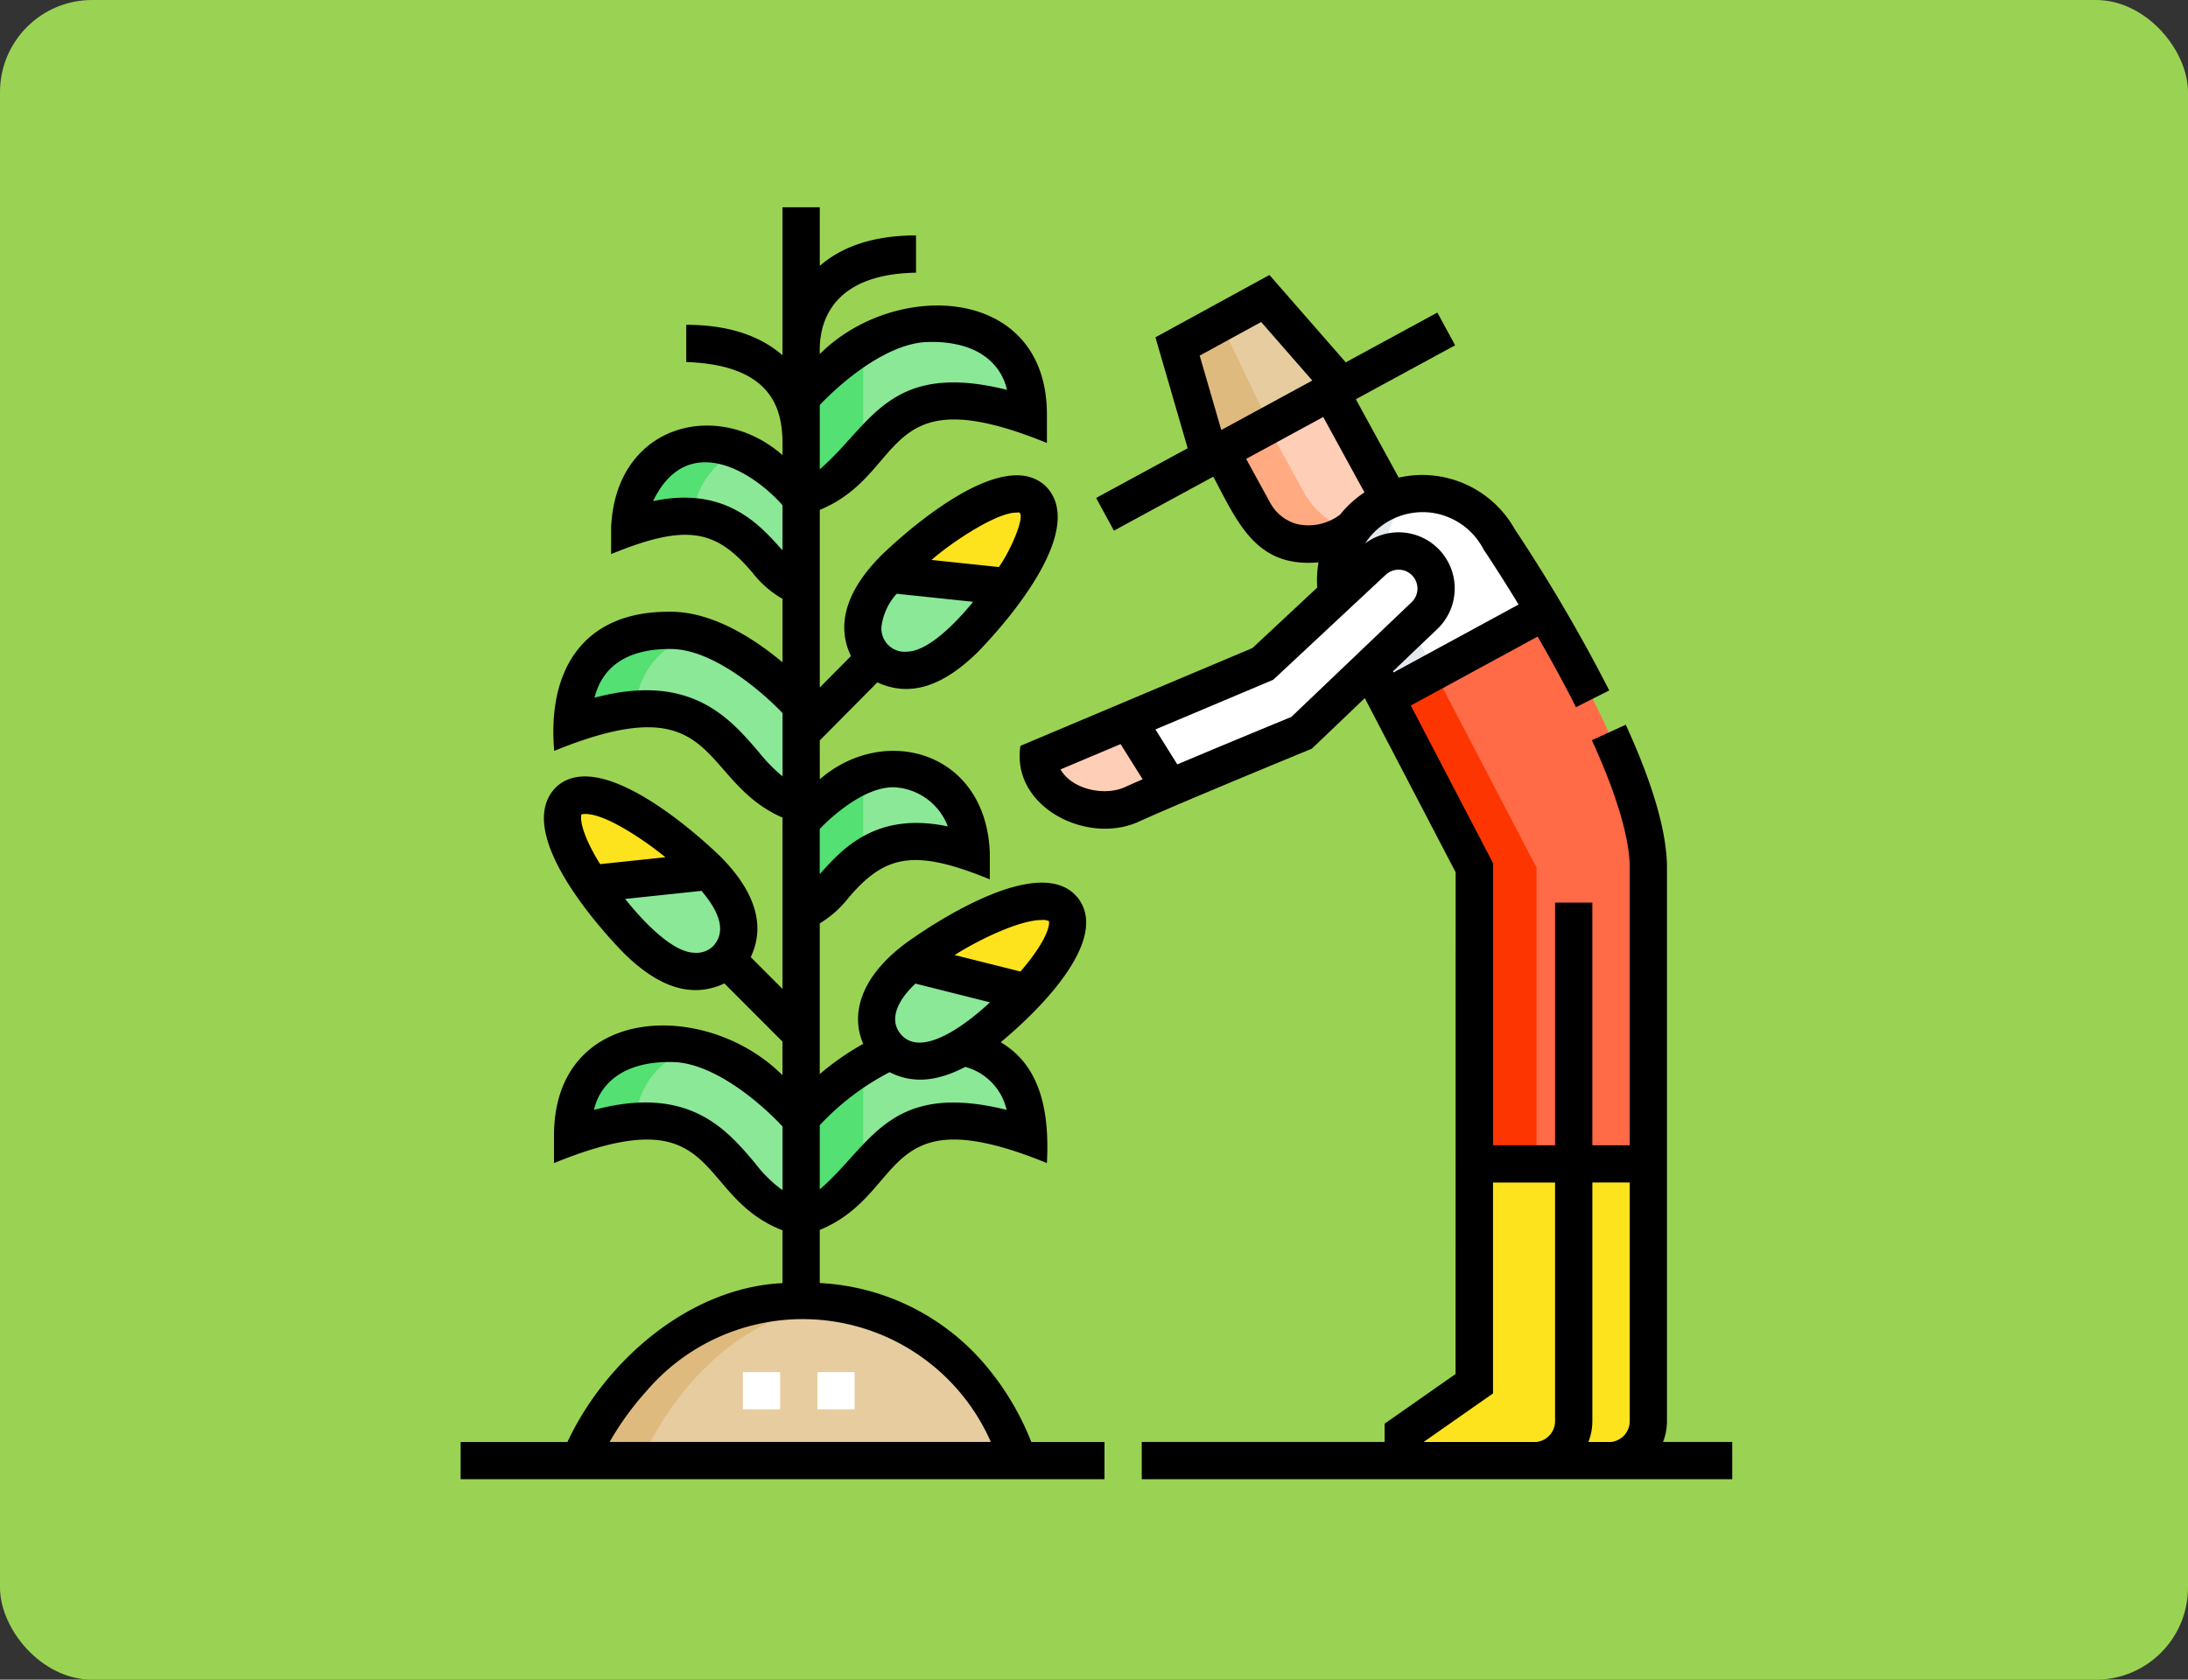 <svg xmlns="http://www.w3.org/2000/svg" width="190" height="145.891" viewBox="0 0 190 145.891">
  <rect x="0" y="0" width="190" height="145.891" fill="#333333" stroke="none"/>
  <g id="Grupo_1116366" data-name="Grupo 1116366" transform="translate(-495.051 -5230)">
    <rect id="Rectángulo_404902" data-name="Rectángulo 404902" width="190" height="145.891" rx="8" transform="translate(495.051 5230)" fill="#9ad354"/>
    <g id="Grupo_1116358" data-name="Grupo 1116358" transform="translate(534.918 5248)">
      <g id="Grupo_1116355" data-name="Grupo 1116355" transform="translate(8.978 7.923)">
        <path id="Trazado_912864" data-name="Trazado 912864" d="M385.912,404.362l-6.159,4.313v2.363h18.033a3.418,3.418,0,0,0,3.235-3.442v-22.33H385.915Z" transform="translate(-306.726 -310.101)" fill="#fde31d"/>
        <path id="Trazado_912865" data-name="Trazado 912865" d="M64.951,343.237s-5.683-6.607-11.3-6.474c-4.1.023-8.421,1.738-8.421,8.066,14.147-5.227,13.487,6.732,19.725,6.732h.116c6.239,0,5.578-11.959,19.725-6.732,0-6.328-4.316-8.043-8.421-8.066-5.622-.133-11.3,6.474-11.3,6.474Z" transform="translate(-44.346 -272.056)" fill="#8ae897"/>
        <path id="Trazado_912866" data-name="Trazado 912866" d="M137.226,61.562c6.239,0,5.578-11.959,19.725-6.732,0-6.328-4.316-8.043-8.421-8.066-5.622-.133-11.3,6.474-11.3,6.474Z" transform="translate(-116.505 -44.6)" fill="#8ae897"/>
        <path id="Trazado_912867" data-name="Trazado 912867" d="M65.135,185.29c-5.875,0-5.676-11.959-19.823-6.732,0-6.328,4.226-8.121,8.331-8.145,5.622-.133,11.492,6.552,11.492,6.552Z" transform="translate(-44.413 -141.583)" fill="#8ae897"/>
        <path id="Trazado_912868" data-name="Trazado 912868" d="M137.226,238.325c3.214,0,4.4-8.765,14.765-4.934a7.042,7.042,0,0,0-6.654-7.3c-4.121-.1-8.111,4.618-8.111,4.618v7.611Z" transform="translate(-116.505 -185.256)" fill="#8ae897"/>
        <path id="Trazado_912869" data-name="Trazado 912869" d="M53.73,243.291c-3.79-3.79-10.075-7.963-12.069-5.969-1.256,1.256-.064,4.214,1.936,7.179l10.26-1.08C53.814,243.377,53.774,243.334,53.73,243.291Z" transform="translate(-41.146 -193.658)" fill="#fde31d"/>
        <path id="Trazado_912870" data-name="Trazado 912870" d="M52.514,268.558a34.289,34.289,0,0,0,4.033,4.89c3.79,3.79,6.529,2.883,7.756,1.656s2.11-3.9-1.529-7.625Z" transform="translate(-50.062 -217.715)" fill="#8ae897"/>
        <path id="Trazado_912871" data-name="Trazado 912871" d="M184.414,116.051c-1.994-1.994-8.279,2.179-12.069,5.969q-.351.351-.65.691l10.682.666C184.438,120.364,185.691,117.328,184.414,116.051Z" transform="translate(-143.54 -98.542)" fill="#fde31d"/>
        <path id="Trazado_912872" data-name="Trazado 912872" d="M164.168,148.806c-3.027,3.432-2.157,5.914-1.006,7.065,1.227,1.227,3.966,2.134,7.756-1.656a34.368,34.368,0,0,0,3.933-4.743Z" transform="translate(-136.012 -124.637)" fill="#8ae897"/>
        <path id="Trazado_912873" data-name="Trazado 912873" d="M194.586,280.329c-1.692-2.255-8.5.988-12.791,4.205-.18.135-.349.27-.513.4l10.087,2.538C193.925,284.73,195.694,281.806,194.586,280.329Z" transform="translate(-151.059 -227.206)" fill="#fde31d"/>
        <path id="Trazado_912874" data-name="Trazado 912874" d="M170.575,304.431c-3.727,3.049-3.219,5.711-2.221,7.04,1.041,1.388,3.625,2.673,7.912-.544a34.447,34.447,0,0,0,4.4-3.958Z" transform="translate(-140.353 -246.698)" fill="#8ae897"/>
        <path id="Trazado_912875" data-name="Trazado 912875" d="M82.991,107.325c-3.214,0-4.4-8.765-14.765-4.934a7.042,7.042,0,0,1,6.654-7.3c4.121-.1,8.111,4.618,8.111,4.618v7.611Z" transform="translate(-62.386 -82.509)" fill="#8ae897"/>
        <path id="Trazado_912876" data-name="Trazado 912876" d="M317.514,86.314l-1.05.575a5.424,5.424,0,0,1-7.364-2.156l-2.868-5.241,9.534-5.182,5.426,9.925Z" transform="translate(-249.061 -66.207)" fill="#ffceb7"/>
        <path id="Trazado_912877" data-name="Trazado 912877" d="M303.072,44.323l-11.442,6.219-2.8-9.636,7.616-4.168Z" transform="translate(-235.413 -36.738)" fill="#e6cc9f"/>
        <path id="Trazado_912878" data-name="Trazado 912878" d="M366.651,119.24a7.548,7.548,0,1,0-13.264,7.21l3.439,6.594,13.786-7.493C368.4,121.82,366.651,119.24,366.651,119.24Z" transform="translate(-285.327 -98.352)" fill="#fff"/>
        <path id="Trazado_912879" data-name="Trazado 912879" d="M386.458,162.849l-13.786,7.493,7.694,14.752,0,25.724h15.1V185.094c0-5.964-5.194-15.814-9.008-22.245Z" transform="translate(-301.172 -135.651)" fill="#ff6a47"/>
        <g id="Grupo_1116354" data-name="Grupo 1116354" transform="translate(0.88 4.072)">
          <path id="Trazado_912880" data-name="Trazado 912880" d="M77.714,95.7a6.86,6.86,0,0,0-2.833-.607,7.042,7.042,0,0,0-6.654,7.3,12.9,12.9,0,0,1,5.445-.942A7.125,7.125,0,0,1,77.714,95.7Z" transform="translate(-63.266 -86.58)" fill="#54e072"/>
          <path id="Trazado_912881" data-name="Trazado 912881" d="M56.155,170.767a8.38,8.38,0,0,0-2.512-.353c-4.1.024-8.331,1.816-8.331,8.145a19.962,19.962,0,0,1,5.457-1.288,6.871,6.871,0,0,1,5.385-6.5Z" transform="translate(-45.293 -145.655)" fill="#54e072"/>
          <path id="Trazado_912882" data-name="Trazado 912882" d="M56.134,337.108a8.362,8.362,0,0,0-2.487-.345c-4.1.023-8.421,1.738-8.421,8.066a19.881,19.881,0,0,1,5.459-1.29A6.828,6.828,0,0,1,56.134,337.108Z" transform="translate(-45.226 -276.128)" fill="#54e072"/>
          <path id="Trazado_912883" data-name="Trazado 912883" d="M142.618,55.619a26,26,0,0,0-5.392,4.565v8.325c2.409,0,3.79-1.784,5.392-3.672Z" transform="translate(-117.385 -55.619)" fill="#54e072"/>
          <path id="Trazado_912884" data-name="Trazado 912884" d="M142.618,228.691a16.479,16.479,0,0,0-5.392,4.06v7.611c1.784,0,2.942-2.7,5.392-4.447Z" transform="translate(-117.385 -191.365)" fill="#54e072"/>
        </g>
        <path id="Trazado_912885" data-name="Trazado 912885" d="M385.912,404.362l-6.159,4.313v2.363h18.033a3.418,3.418,0,0,0,3.235-3.442v-22.33H385.915Z" transform="translate(-306.726 -310.101)" fill="#fde31d"/>
        <path id="Trazado_912886" data-name="Trazado 912886" d="M385.755,229.764l0-25.724-8.885-17.035-4.2,2.283,7.694,14.752,0,25.724Z" transform="translate(-301.173 -154.598)" fill="#fd3501"/>
        <path id="Trazado_912887" data-name="Trazado 912887" d="M357.7,124.558a7.548,7.548,0,0,1,1.277-8.925,7.549,7.549,0,0,0-5.59,11.082l3.439,6.594,4.237-2.3Z" transform="translate(-285.327 -98.618)" fill="#e3e9ee"/>
        <path id="Trazado_912888" data-name="Trazado 912888" d="M313.422,93.848l-3.134-5.729-4.055,2.2,2.868,5.241a5.424,5.424,0,0,0,7.364,2.156l.987-.54A7.042,7.042,0,0,1,313.422,93.848Z" transform="translate(-249.062 -77.038)" fill="#ffaa81"/>
        <path id="Trazado_912889" data-name="Trazado 912889" d="M292.571,46.573l-3.74,2.047,2.8,9.636,5.18-2.815Z" transform="translate(-235.413 -44.452)" fill="#dfba7f"/>
        <path id="Trazado_912890" data-name="Trazado 912890" d="M233.06,210.068c-.018,3.6,5,5.4,8.038,4.017.808-.368,1.983-.878,3.323-1.45l-3.646-5.819Z" transform="translate(-191.67 -170.136)" fill="#ffceb7"/>
        <path id="Trazado_912891" data-name="Trazado 912891" d="M294.713,139.478a3.256,3.256,0,0,0-4.6-.158l-9.566,8.931-11.714,4.939,3.646,5.819c4.7-2.008,11.436-4.773,11.436-4.773l10.641-10.157A3.255,3.255,0,0,0,294.713,139.478Z" transform="translate(-219.727 -116.509)" fill="#fff"/>
        <path id="Trazado_912892" data-name="Trazado 912892" d="M47.984,454.369s5.442-13.858,19.247-13.858c14.975,0,18.839,13.858,18.839,13.858Z" transform="translate(-46.509 -353.43)" fill="#e6cc9f"/>
        <path id="Trazado_912893" data-name="Trazado 912893" d="M70.024,440.681a22.5,22.5,0,0,0-2.793-.171c-13.8,0-19.247,13.858-19.247,13.858h5.392s4.755-12.1,16.648-13.687Z" transform="translate(-46.509 -353.429)" fill="#dfba7f"/>
        <path id="Trazado_912894" data-name="Trazado 912894" d="M142.619,345.619a26,26,0,0,0-5.392,4.565v8.325c2.409,0,3.79-1.784,5.392-3.672Z" transform="translate(-116.505 -279.003)" fill="#54e072"/>
      </g>
      <g id="Grupo_1116356" data-name="Grupo 1116356" transform="translate(24.643 101.178)">
        <path id="Trazado_912895" data-name="Trazado 912895" d="M113.782,469.138h3.235v3.235h-3.235Z" transform="translate(-113.782 -469.138)" fill="#fff"/>
        <path id="Trazado_912896" data-name="Trazado 912896" d="M143.782,469.138h3.235v3.235h-3.235Z" transform="translate(-137.312 -469.138)" fill="#fff"/>
      </g>
      <g id="Grupo_1116357" data-name="Grupo 1116357" transform="translate(0.133 0)">
        <path id="Trazado_912897" data-name="Trazado 912897" d="M281.125,128.631a5.082,5.082,0,0,0,.341-1.825V78.753c0-3.045-1.2-7.224-3.58-12.42l-2.942,1.345c2.151,4.7,3.287,8.533,3.287,11.075v24.105h-3.246V81.783H271.75v21.075h-5.389l0-24.5-7.141-13.694,11.012-5.986c1.088,1.879,2.245,3.975,3.33,6.131l2.889-1.454a141.71,141.71,0,0,0-8.2-14,9.205,9.205,0,0,0-10.08-4.483l-3.723-6.81,8.622-4.686-1.545-2.843-7.954,4.323-6.627-7.587-9.9,5.415,2.8,9.632-7.949,4.32,1.545,2.843,8.63-4.691c2.134,4.012,3.731,7.937,9.138,7.439a9.214,9.214,0,0,0-.113,2.194l-5.626,5.252-20.147,8.495c-.823,5.34,5.85,8.652,10.32,6.565,3.575-1.627,14.593-6.154,14.7-6.2l.282-.116,4.6-4.394,7.889,15.126-.006,43.579-6.16,4.313v1.588H235.857v3.235h51.275V128.63h-6.006Zm-19.2-80.517a5.98,5.98,0,0,1,3.611,2.99c.023.035,1.305,1.933,3.043,4.79l-10.856,5.9-.05-.1,3.81-3.636a4.872,4.872,0,0,0-6.223-7.478,5.952,5.952,0,0,1,6.665-2.47Zm-15.7-16.761,4.441,5.085-.565.307-7.337,3.988-1.876-6.459Zm3.058,17.535a3.782,3.782,0,0,1-2.271-1.828l-2.089-3.818,6.692-3.637,3.581,6.55a9.11,9.11,0,0,0-2.113,1.925,4.521,4.521,0,0,1-3.8.808Zm-14.971,22.9c-1.668.716-4.457.225-5.514-1.571l5.221-2.2,1.914,3.055c-.625.272-1.177.516-1.621.718Zm14.533-6.131c-1.217.5-5.946,2.449-9.9,4.124l-1.9-3.039,10.228-4.312,9.776-9.127a1.638,1.638,0,0,1,2.223,2.407Zm11.491,62.975,6.023-4.218,0-18.319h5.389v20.713a1.823,1.823,0,0,1-1.617,1.825Zm14.309,0a5.082,5.082,0,0,0,.341-1.825V106.094h3.246v20.713a1.823,1.823,0,0,1-1.617,1.825Z" transform="translate(-176.71 -21.386)"/>
        <path id="Trazado_912898" data-name="Trazado 912898" d="M45.986,100.908A20.168,20.168,0,0,0,31.317,93.44V88.829c7.667-3.153,5.128-11.751,19.726-5.81.234-4.323-.488-8.429-4.015-10.492,3.342-2.763,9.432-8.811,6.77-12.451-3.519-4.69-14.941,3.8-15.056,3.882-4.206,3.156-4.652,6.453-3.645,8.706a23.379,23.379,0,0,0-3.78,2.628V62.205a9.278,9.278,0,0,0,2.468-2.185c3.181-3.771,5.718-4.339,12.3-1.641V56.058c-.341-8.854-9.2-11.219-14.765-6.367V46.313l5-5.046c3.054,1.422,5.964.079,8.712-2.621C48.2,35.39,54.381,27.876,51,24.289c-4.145-4.144-14.255,5.868-14.357,5.969-2.7,2.714-4.048,5.745-2.615,8.724l-2.708,2.734V26.286c7.666-3.151,5.128-11.752,19.725-5.811V18.153c.112-11.406-13.171-11.947-19.725-5.4-.012-1.043-.311-6.923,8.358-7.069V2.448c-4.018,0-6.643,1.149-8.358,2.645V0H28.082V12.857c-1.716-1.5-4.34-2.645-8.358-2.645v3.235c8.919.295,8.345,5.778,8.358,8.081C22.455,16.589,13.6,18.837,13.2,27.805c0,0,0,2.322,0,2.322,6.588-2.7,9.122-2.124,12.3,1.641a8.857,8.857,0,0,0,2.584,2.245v5.513c-2.44-2.042-6.148-4.474-9.9-4.39-7.408-.011-10.539,5.06-9.925,12.084C22.787,41.3,20.667,49.75,28.082,53.015V67.893l-2.758-2.762c1.426-2.982.085-6-2.617-8.719C22.6,56.31,12.5,46.3,8.349,50.443c-3.386,3.588,2.8,11.1,5.969,14.357,2.747,2.7,5.665,4.047,8.717,2.618l5.046,5.052v2.921C21.484,68.784,8.2,69.155,8.24,80.7v2.322C22.957,77.024,20.3,85.844,28.082,88.86v4.588c-8.2.4-15.439,6.863-18.674,13.8H.133v3.235H56.045v-3.235H49.689a23.726,23.726,0,0,0-3.7-6.336Zm2.439-74.38c1.013-.326-.409,3.113-1.55,4.724l-5.852-.616C42.811,29.064,46.757,26.462,48.425,26.528ZM36.688,36.356A5.2,5.2,0,0,1,38,33.571l6.638.7c-1.607,1.971-3.943,4.284-5.713,4.328a2.023,2.023,0,0,1-2.241-2.242ZM10.634,52.733c1.68-.357,5.457,2.232,7.283,3.724l-5.669.6c-.132-.212-.259-.423-.377-.63-1.412-2.464-1.33-3.543-1.236-3.691Zm9.783,12.019c-1.889-.046-4.393-2.665-6-4.674l6.635-.7c1.6,1.888,2.147,3.551,1.021,4.788A2.069,2.069,0,0,1,20.417,64.752Zm30.2-2.842a1.127,1.127,0,0,1,.6.1c.077.166.006,1.246-1.739,3.485-.228.292-.474.589-.733.888L43.03,64.952c2.083-1.32,5.657-3.06,7.583-3.042ZM39.629,67.432,46.1,69.06c-2.161,2.017-6.095,4.951-7.826,2.666C37.418,70.586,37.932,69.028,39.629,67.432Zm-2.244,7.695c2.082,1.062,4.225.754,6.568-.457a5.017,5.017,0,0,1,3.591,3.73C37.3,75.862,35.786,81.475,31.317,85.307V79.732A22.286,22.286,0,0,1,37.385,75.127Zm.387-24.747a5.268,5.268,0,0,1,4.669,3.4c-6.291-1.322-9.208,2.012-11.125,4.146V54C32.576,52.682,35.342,50.326,37.772,50.38ZM40.839,11.7c4.546-.067,6.307,2.214,6.737,4.161-10.272-2.557-11.783,3.062-16.258,6.9V17.183c1.747-1.864,5.89-5.48,9.522-5.48ZM27.91,29.612c-1.863-2.083-4.838-5.409-11.068-4.083,2.865-5.958,8.37-2.856,11.241.346V29.8ZM26,47.293c-2.535-2.954-5.928-6.908-14.239-4.692.7-2.837,3.029-4.265,6.616-4.231,3.644,0,7.907,3.676,9.71,5.567V49.43A14.168,14.168,0,0,1,26,47.293Zm-.33,35.7c-2.453-2.9-5.734-6.79-13.958-4.587.429-1.947,2.191-4.229,6.737-4.161,3.714,0,7.965,3.784,9.638,5.6v5.532a11.253,11.253,0,0,1-2.417-2.389Zm-9.489,19.938a17.845,17.845,0,0,1,29.993,4.313H13.07A25.438,25.438,0,0,1,16.177,102.931Z" transform="translate(-0.133 0)"/>
      </g>
    </g>
  </g>
</svg>
